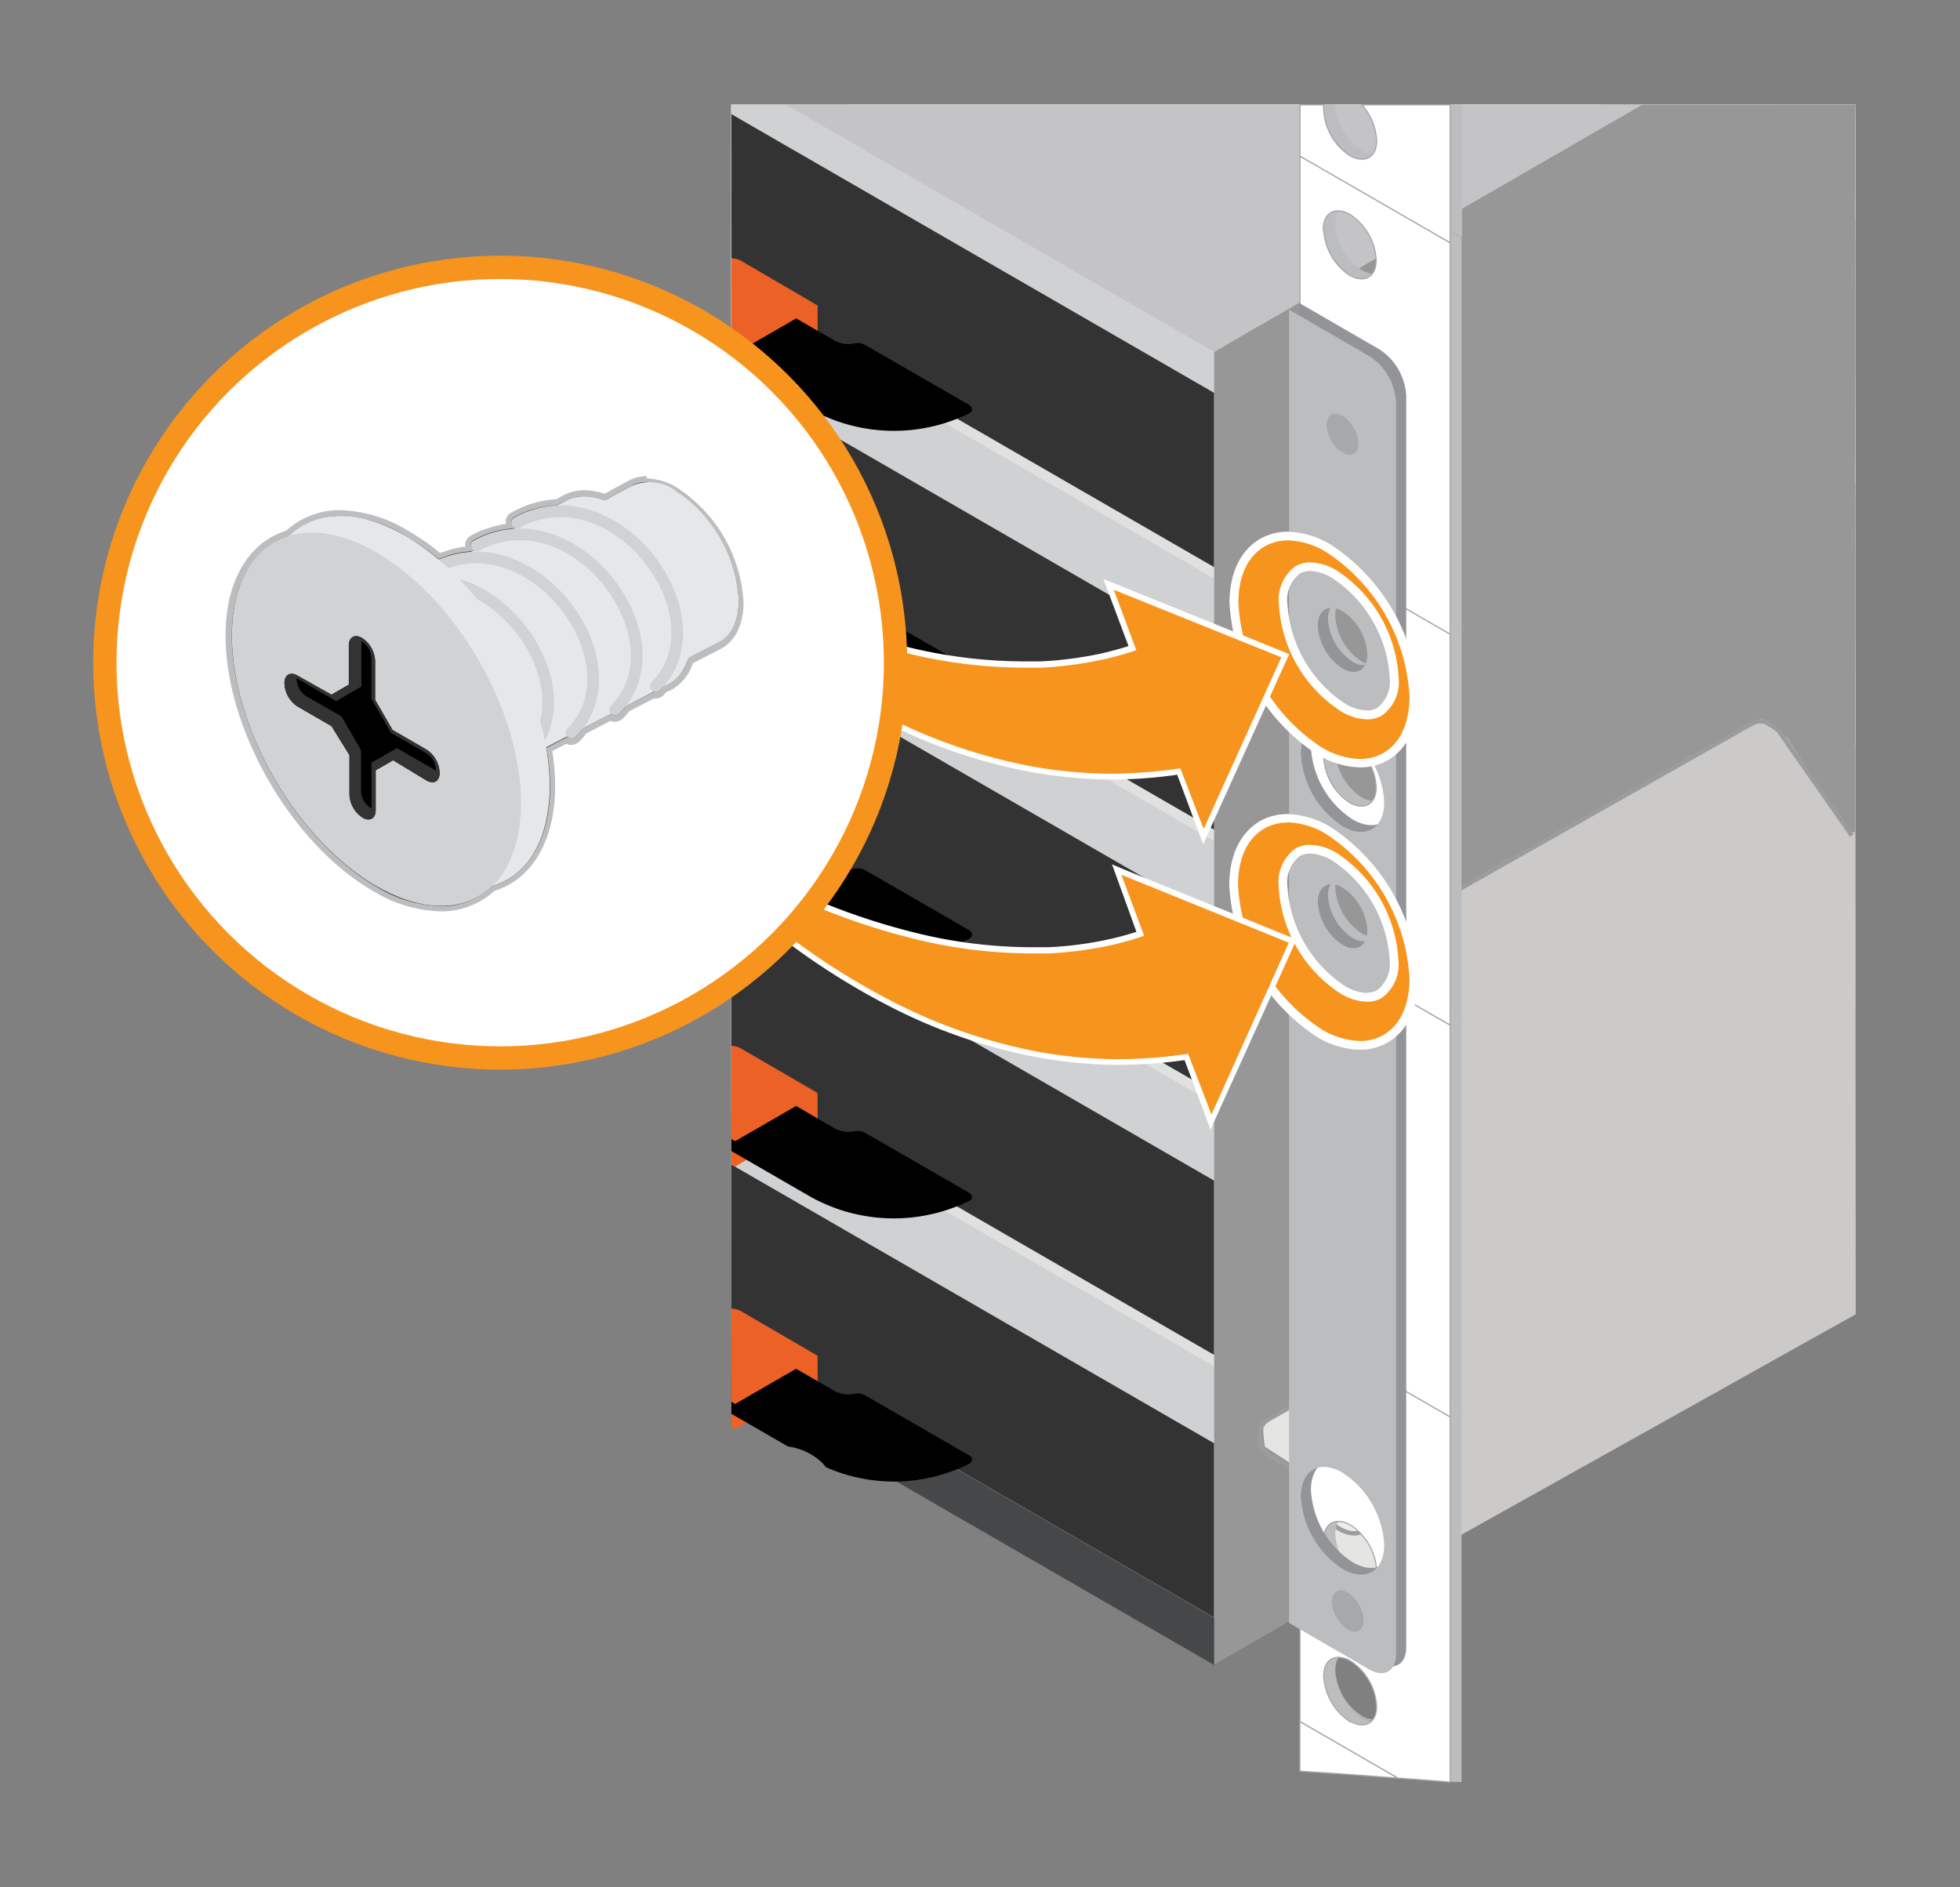 <svg xmlns="http://www.w3.org/2000/svg" xmlns:xlink="http://www.w3.org/1999/xlink" viewBox="0 0 168.26 162"><rect x="0" y="0" width="168.26" height="162" fill="#808080" stroke="none"/><defs><style>.cls-1{fill:#464749;}.cls-2{fill:#cfd1d2;}.cls-3{fill:#e0e0e0;}.cls-4{fill:#969796;}.cls-5{fill:#b3b3b3;}.cls-6{fill:#8c8c8c;}.cls-7{fill:#333;}.cls-8{fill:#ec6125;}.cls-9{fill:#c4c4c6;}.cls-10{fill:#cbcac9;}.cls-11{fill:#e5e5e4;}.cls-12,.cls-26{fill:none;}.cls-12{stroke:#9b9c9f;stroke-linejoin:bevel;stroke-width:0.38px;}.cls-13{fill:url(#linear-gradient);}.cls-14{fill:url(#linear-gradient-2);}.cls-15{fill:url(#linear-gradient-3);}.cls-16{fill:url(#linear-gradient-4);}.cls-17{fill:#bbbdbf;}.cls-18,.cls-23,.cls-24{fill:#fff;}.cls-18{stroke:#a7a7aa;stroke-linejoin:round;stroke-width:0.1px;}.cls-18,.cls-26{stroke-linecap:round;}.cls-19{fill:#2d2a26;}.cls-20{fill:#929497;}.cls-21{fill:#a6a8ab;}.cls-22{fill:#f7941d;}.cls-24{stroke:#f7941d;stroke-width:2px;}.cls-24,.cls-26{stroke-miterlimit:10;}.cls-25{fill:#e6e7e8;}.cls-26{stroke:#d0d2d3;}.cls-27{fill:#d0d2d3;}</style><linearGradient id="linear-gradient" x1="5292.16" y1="23.93" x2="5300.25" y2="30.36" gradientTransform="matrix(-0.78, 0, 0, 0.78, 4231.36, 87.97)" gradientUnits="userSpaceOnUse"><stop offset="0.3" stop-color="#ededed"/><stop offset="0.7" stop-color="#afadad"/><stop offset="1" stop-color="#c4c4c4"/></linearGradient><linearGradient id="linear-gradient-2" x1="114.31" y1="96.61" x2="118.2" y2="96.61" gradientUnits="userSpaceOnUse"><stop offset="0" stop-color="#626061"/><stop offset="0.15" stop-color="#797576"/><stop offset="0.33" stop-color="#7d797a"/><stop offset="0.93" stop-color="#898485"/></linearGradient><linearGradient id="linear-gradient-3" x1="114.31" y1="116.88" x2="118.2" y2="116.88" xlink:href="#linear-gradient-2"/><linearGradient id="linear-gradient-4" x1="5292.16" y1="50.09" x2="5300.24" y2="56.51" xlink:href="#linear-gradient"/></defs><g id="Rulers"><polygon class="cls-1" points="159.26 88.62 104.23 120.39 62.79 96.47 62.79 119.01 104.23 142.94 159.26 111.16 159.26 88.62"/><polygon class="cls-2" points="62.79 9 62.79 114.94 104.23 138.87 159.26 107.08 159.26 9 62.79 9"/><polygon class="cls-3" points="62.79 9 62.79 24.68 63.13 24.88 90.64 9 62.79 9"/><polygon class="cls-2" points="62.79 9 62.79 16.58 64.06 17.31 64.06 9 62.79 9"/><polygon class="cls-4" points="64.06 9 64.06 17.31 78.46 9 64.06 9"/><polygon class="cls-5" points="64.73 9 63.13 9.93 63.13 24.88 90.64 9 64.73 9"/><polygon class="cls-6" points="62.79 9.72 62.79 24.68 63.13 24.88 63.13 9.93 62.79 9.72"/><polygon class="cls-5" points="62.79 10.12 62.79 25.08 63.13 24.88 63.13 9.93 62.79 10.12"/><polygon class="cls-3" points="90.64 9 63.13 24.88 122.76 59.31 159.26 38.24 159.26 9 90.64 9"/><polygon class="cls-3" points="72.98 9 123.69 38.28 159.26 17.74 159.26 9 72.98 9"/><polygon class="cls-2" points="70.02 9 70.02 20.76 123.69 51.74 123.69 38.28 72.98 9 70.02 9"/><polygon class="cls-4" points="159.26 17.74 123.69 38.28 123.69 51.74 159.26 31.2 159.26 17.74"/><polygon class="cls-5" points="159.26 23.28 122.76 44.35 122.76 59.31 159.26 38.24 159.26 23.28"/><polygon class="cls-6" points="63.13 9.93 63.13 14.91 63.13 19.9 63.13 24.88 122.76 59.31 122.76 54.33 122.76 49.34 122.76 44.35 63.13 9.93"/><polygon class="cls-3" points="62.79 93.94 122.76 59.31 63.13 24.88 62.79 25.08 62.79 93.94"/><polygon class="cls-3" points="62.79 12.14 62.79 73.44 115.87 42.79 62.79 12.14"/><polygon class="cls-4" points="62.79 73.44 62.79 86.9 115.87 56.25 115.87 42.79 62.79 73.44"/><polygon class="cls-5" points="62.79 78.98 62.79 93.94 122.76 59.31 122.76 44.35 62.79 78.98"/><polygon class="cls-3" points="159.26 38.24 122.76 59.31 159.26 80.39 159.26 38.24"/><polygon class="cls-3" points="159.26 24.62 129.65 41.72 159.26 58.82 159.26 24.62"/><polygon class="cls-2" points="159.26 58.82 129.65 41.72 129.65 55.18 159.26 72.28 159.26 58.82"/><polygon class="cls-6" points="159.26 65.43 122.76 44.35 122.76 59.31 159.26 80.39 159.26 65.43"/><polygon class="cls-3" points="159.26 80.39 122.76 59.31 62.79 93.94 62.79 114.94 104.23 138.87 159.26 107.09 159.26 80.39"/><polygon class="cls-3" points="159.26 67.84 121.83 46.23 62.79 80.33 62.79 93.37 105.16 117.83 159.26 86.59 159.26 67.84"/><polygon class="cls-2" points="62.79 93.37 62.79 106.83 105.16 131.29 105.16 117.83 62.79 93.37"/><polygon class="cls-4" points="159.26 86.59 105.16 117.83 105.16 131.29 159.26 100.06 159.26 86.59"/><polygon class="cls-5" points="159.26 92.13 104.23 123.91 104.23 138.87 159.26 107.09 159.26 92.13"/><polygon class="cls-7" points="62.79 99.98 62.79 114.94 104.23 138.87 104.23 123.91 62.79 99.98"/><path class="cls-8" d="M70.19,118.47h0v-2H67.45v.47l-3.86-2.23a1.86,1.86,0,0,0-.8-.21v8l.32.18,7.12-4.11Z"/><path d="M83.17,124.93l-8.89-5.13a1.39,1.39,0,0,0-.93-.14,2.51,2.51,0,0,1-1.81-.3l-4.82-2.79a1.44,1.44,0,0,0-1.31,0l-2.62,1.51v3.3l4.85,2.8a5.3,5.3,0,0,1,2.89,1.35,3.81,3.81,0,0,1,.37.43,14.47,14.47,0,0,0,12.24-.26C83.54,125.5,83.54,125.14,83.17,124.93Z"/><path class="cls-8" d="M63.59,112.55a2,2,0,0,0-.8-.21v8l.32.19,7.12-4.11Z"/><polygon class="cls-2" points="62.79 9 62.79 92.39 104.23 116.32 159.26 84.54 159.26 9 62.79 9"/><polygon class="cls-3" points="74.67 9 122.76 36.77 159.26 15.69 159.26 9 74.67 9"/><polygon class="cls-3" points="112.03 9 123.69 15.73 135.35 9 112.03 9"/><polygon class="cls-2" points="88.71 9 123.69 29.2 123.69 15.73 112.03 9 88.71 9"/><polygon class="cls-4" points="135.35 9 123.69 15.73 123.69 29.2 158.67 9 135.35 9"/><polygon class="cls-5" points="144.94 9 122.76 21.81 122.76 36.77 159.26 15.69 159.26 9 144.94 9"/><polygon class="cls-6" points="74.67 9 122.76 36.77 122.76 21.81 100.58 9 74.67 9"/><polygon class="cls-3" points="62.79 9 62.79 71.39 122.76 36.77 74.67 9 62.79 9"/><polygon class="cls-3" points="62.79 9 62.79 50.9 115.87 20.25 96.39 9 62.79 9"/><polygon class="cls-4" points="62.79 50.9 62.79 64.36 115.87 33.71 115.87 20.25 62.79 50.9"/><polygon class="cls-5" points="62.79 56.43 62.79 71.39 122.76 36.77 122.76 21.81 62.79 56.43"/><polygon class="cls-3" points="159.26 15.69 122.76 36.77 159.26 57.84 159.26 15.69"/><polygon class="cls-3" points="147.28 9 129.65 19.18 159.26 36.27 159.26 9 147.28 9"/><polygon class="cls-2" points="159.26 36.27 129.65 19.18 129.65 32.64 159.26 49.74 159.26 36.27"/><polygon class="cls-6" points="159.26 42.88 122.76 21.81 122.76 36.77 159.26 57.84 159.26 42.88"/><polygon class="cls-3" points="159.26 57.84 122.76 36.77 62.79 71.39 62.79 92.39 104.23 116.32 159.26 84.55 159.26 57.84"/><polygon class="cls-3" points="159.26 45.3 121.83 23.69 62.79 57.78 62.79 70.83 105.16 95.29 159.26 64.05 159.26 45.3"/><polygon class="cls-2" points="62.79 70.83 62.79 84.29 105.16 108.75 105.16 95.29 62.79 70.83"/><polygon class="cls-4" points="159.26 64.05 105.16 95.29 105.16 108.75 159.26 77.51 159.26 64.05"/><polygon class="cls-5" points="159.26 69.59 104.23 101.36 104.23 116.32 159.26 84.55 159.26 69.59"/><polygon class="cls-7" points="62.79 77.43 62.79 92.39 104.23 116.32 104.23 101.36 62.79 77.43"/><path class="cls-8" d="M70.19,95.92h0v-2H67.45v.48l-3.86-2.23a1.73,1.73,0,0,0-.8-.21v8l.32.19L70.23,96Z"/><path d="M83.17,102.39l-8.89-5.13a1.39,1.39,0,0,0-.93-.14,2.52,2.52,0,0,1-1.81-.31L66.72,94a1.44,1.44,0,0,0-1.31,0l-2.62,1.51v3.31l6.8,3.93a14.71,14.71,0,0,0,13.55.38C83.54,103,83.54,102.6,83.17,102.39Z"/><path class="cls-8" d="M63.59,90a1.86,1.86,0,0,0-.8-.21v8l.32.18,7.12-4.11Z"/><polygon class="cls-2" points="62.79 9 62.79 69.85 104.23 93.78 159.26 61.99 159.26 9 62.79 9"/><polygon class="cls-3" points="113.72 9 122.76 14.22 131.8 9 113.72 9"/><polygon class="cls-5" points="122.76 9 122.76 14.22 131.8 9 122.76 9"/><polygon class="cls-6" points="113.72 9 122.76 14.22 122.76 9 113.72 9"/><polygon class="cls-3" points="62.79 9 62.79 48.85 122.76 14.22 113.72 9 62.79 9"/><polygon class="cls-3" points="62.79 9 62.79 28.35 96.3 9 62.79 9"/><polygon class="cls-4" points="96.3 9 62.79 28.35 62.79 41.81 115.87 11.16 115.87 9 96.3 9"/><polygon class="cls-5" points="105.89 9 62.79 33.89 62.79 48.85 122.76 14.22 122.76 9 105.89 9"/><polygon class="cls-3" points="131.8 9 122.76 14.22 159.26 35.3 159.26 9 131.8 9"/><polygon class="cls-3" points="151.07 9 159.26 13.73 159.26 9 151.07 9"/><polygon class="cls-2" points="129.65 9 129.65 10.09 159.26 27.19 159.26 13.73 151.07 9 129.65 9"/><polygon class="cls-6" points="122.76 9 122.76 14.22 159.26 35.3 159.26 20.34 139.63 9 122.76 9"/><polygon class="cls-3" points="159.26 35.3 122.76 14.22 62.79 48.85 62.79 69.85 104.23 93.78 159.26 62 159.26 35.3"/><polygon class="cls-3" points="108.23 9 62.79 35.23 62.79 48.28 105.16 72.74 159.26 41.5 159.26 22.75 135.44 9 108.23 9"/><polygon class="cls-2" points="62.79 48.28 62.79 61.74 105.16 86.21 105.16 72.74 62.79 48.28"/><polygon class="cls-4" points="159.26 41.5 105.16 72.74 105.16 86.21 159.26 54.97 159.26 41.5"/><polygon class="cls-5" points="159.26 47.04 104.23 78.82 104.23 93.78 159.26 62 159.26 47.04"/><polygon class="cls-7" points="62.79 54.89 62.79 69.85 104.23 93.78 104.23 78.82 62.79 54.89"/><path class="cls-8" d="M70.19,73.38h0v-2H67.45v.47l-3.86-2.23a1.86,1.86,0,0,0-.8-.21v8l.32.19,7.12-4.12Z"/><path d="M83.17,79.84l-8.89-5.13a1.39,1.39,0,0,0-.93-.14,2.51,2.51,0,0,1-1.81-.3l-4.82-2.79a1.44,1.44,0,0,0-1.31,0L62.79,73v3.3l6.8,3.93a14.69,14.69,0,0,0,13.55.39C83.54,80.42,83.54,80.06,83.17,79.84Z"/><path class="cls-8" d="M63.59,67.46a2,2,0,0,0-.8-.21v8l.32.19,7.12-4.11Z"/><polygon class="cls-2" points="62.79 9 62.79 47.3 104.23 71.23 159.26 39.45 159.26 9 62.79 9"/><polygon class="cls-3" points="62.79 9 62.79 26.3 92.76 9 62.79 9"/><polygon class="cls-4" points="62.79 9 62.79 19.27 80.57 9 62.79 9"/><polygon class="cls-5" points="66.85 9 62.79 11.34 62.79 26.3 92.76 9 66.85 9"/><polygon class="cls-3" points="152.77 9 159.26 12.75 159.26 9 152.77 9"/><polygon class="cls-6" points="152.76 9 159.26 12.75 159.26 9 152.76 9"/><polygon class="cls-3" points="92.76 9 62.79 26.3 62.79 47.3 104.23 71.23 159.26 39.46 159.26 12.75 152.76 9 92.76 9"/><polygon class="cls-3" points="69.18 9 62.79 12.69 62.79 25.74 105.16 50.2 159.26 18.96 159.26 9 69.18 9"/><polygon class="cls-2" points="62.79 25.74 62.79 39.2 105.16 63.66 105.16 50.2 62.79 25.74"/><polygon class="cls-4" points="159.26 18.96 105.16 50.2 105.16 63.66 159.26 32.42 159.26 18.96"/><polygon class="cls-5" points="159.26 24.5 104.23 56.27 104.23 71.23 159.26 39.46 159.26 24.5"/><polygon class="cls-7" points="62.79 32.34 62.79 47.3 104.23 71.23 104.23 56.27 62.79 32.34"/><path class="cls-8" d="M70.19,50.83h0v-2H67.45v.48L63.59,47a1.73,1.73,0,0,0-.8-.21v8l.32.19,7.12-4.11Z"/><path d="M83.17,57.3l-8.89-5.13a1.39,1.39,0,0,0-.93-.14,2.52,2.52,0,0,1-1.81-.31l-4.82-2.78a1.44,1.44,0,0,0-1.31,0l-2.62,1.51v3.31l6.8,3.93a14.71,14.71,0,0,0,13.55.38C83.54,57.87,83.54,57.51,83.17,57.3Z"/><path class="cls-8" d="M63.59,44.92a1.86,1.86,0,0,0-.8-.21v8l.32.18,7.12-4.11Z"/><polygon class="cls-2" points="62.79 9 62.79 24.76 104.23 48.69 159.26 16.9 159.26 9 62.79 9"/><polygon class="cls-3" points="62.79 9 62.79 24.76 104.23 48.69 159.26 16.91 159.26 9 62.79 9"/><polygon class="cls-3" points="72.85 9 105.16 27.65 137.46 9 72.85 9"/><polygon class="cls-2" points="62.79 9 62.79 16.65 105.16 41.12 105.16 27.65 72.85 9 62.79 9"/><polygon class="cls-4" points="137.46 9 105.16 27.65 105.16 41.12 159.26 9.88 159.26 9 137.46 9"/><polygon class="cls-5" points="147.06 9 104.23 33.73 104.23 48.69 159.26 16.91 159.26 9 147.06 9"/><polygon class="cls-7" points="62.79 9.8 62.79 24.76 104.23 48.69 104.23 33.73 62.79 9.8"/><path class="cls-8" d="M70.19,28.29h0V26.24H67.45v.47l-3.86-2.23a1.86,1.86,0,0,0-.8-.21v8l.32.19,7.12-4.12Z"/><path d="M83.17,34.75l-8.89-5.13a1.39,1.39,0,0,0-.93-.14,2.51,2.51,0,0,1-1.81-.3l-4.82-2.79a1.44,1.44,0,0,0-1.31,0l-2.62,1.51v3.3l6.8,3.93a14.69,14.69,0,0,0,13.55.39C83.54,35.33,83.54,35,83.17,34.75Z"/><path class="cls-8" d="M63.59,22.37a1.85,1.85,0,0,0-.8-.2v8l.32.19,7.12-4.11Z"/><polygon class="cls-4" points="140.97 9 104.23 30.21 104.23 142.94 159.26 111.18 159.26 9 140.97 9"/><polygon class="cls-9" points="67.49 9 104.23 30.21 140.97 9 67.49 9"/><path class="cls-10" d="M159.26,71.44h-.5l-5.35-8.1-2.2-1.68s-38.83,22-39.25,22,.11,54,.11,54-.22.94,0,1c.61.32,2.53-.83,2.53-.83l44.71-25Z"/><polyline class="cls-11" points="113.23 84.42 120.37 88.62 122.35 92.06 122.35 142.23 119.61 143.77 112.47 139.56"/><path class="cls-11" d="M112.17,120.11s-3.26,1.94-3.58,2,0,2.09,0,2.09l3.73,2.42-.16-6.41"/><polyline class="cls-12" points="117.76 97.34 117.73 96.96 117.64 96.59 117.5 96.21 117.31 95.81 117.08 95.46 116.81 95.14 116.52 94.87 116.22 94.64 115.91 94.5 115.63 94.43 115.36 94.44 115.12 94.52 114.94 94.68 114.79 94.9 114.7 95.18 114.67 95.52"/><polyline class="cls-12" points="117.76 117.73 117.73 117.37 117.64 116.98 117.5 116.59 117.31 116.21 117.08 115.85 116.81 115.52 116.52 115.27 116.22 115.04 115.91 114.89 115.63 114.83 115.36 114.83 115.12 114.92 114.94 115.07 114.79 115.3 114.7 115.58 114.67 115.92"/><polyline class="cls-12" points="114.67 95.52 114.7 95.88 114.79 96.27 114.93 96.66 115.12 97.04 115.36 97.4 115.63 97.73 115.91 98 116.22 98.22 116.51 98.36 116.8 98.43 117.06 98.41 117.31 98.33 117.5 98.18 117.64 97.96 117.73 97.67 117.76 97.34"/><polyline class="cls-12" points="114.67 115.92 114.7 116.28 114.79 116.66 114.93 117.06 115.12 117.45 115.36 117.8 115.63 118.13 115.91 118.4 116.22 118.6 116.51 118.75 116.8 118.82 117.06 118.82 117.31 118.73 117.5 118.57 117.64 118.35 117.73 118.07 117.76 117.73"/><polyline class="cls-12" points="115.58 131.39 115.78 131.41 116 131.4 116.2 131.35 116.38 131.27 116.53 131.14 116.66 130.97 116.77 130.79 116.84 130.56 116.9 130.3 116.91 130.03"/><polyline class="cls-12" points="112.92 139.45 112.8 139.37 112.7 139.29 112.6 139.2 112.51 139.11 112.44 139.02 112.38 138.92 112.35 138.82 112.31 138.73 112.3 138.62 112.3 138.57"/><polyline class="cls-12" points="114.95 126.61 115.07 126.68 115.31 126.86 115.56 127.07 115.78 127.31 116 127.58 116.2 127.86 116.38 128.16 116.53 128.47 116.66 128.8 116.77 129.11 116.84 129.43 116.9 129.73 116.91 130.03"/><line class="cls-12" x1="112.3" y1="126.88" x2="109" y2="124.93"/><line class="cls-12" x1="123.48" y1="133.46" x2="122.74" y2="133.02"/><line class="cls-12" x1="112.92" y1="139.45" x2="120.02" y2="143.63"/><line class="cls-12" x1="114.92" y1="110.72" x2="115.12" y2="110.84"/><line class="cls-12" x1="114.92" y1="131.12" x2="115.12" y2="131.23"/><line class="cls-12" x1="114.95" y1="110.68" x2="115.15" y2="110.78"/><line class="cls-12" x1="115.12" y1="131.23" x2="115.58" y2="131.39"/><polyline class="cls-12" points="115.58 131.39 115.79 131.45 116.2 131.48 116.55 131.4 116.63 131.36"/><polyline class="cls-12" points="114.95 106.21 115.07 106.29 115.31 106.47 115.56 106.68 115.78 106.93 116 107.18 116.2 107.48 116.38 107.77 116.53 108.08 116.66 108.4 116.77 108.72 116.84 109.03 116.9 109.34 116.91 109.62"/><line class="cls-12" x1="120.77" y1="88.8" x2="112.48" y2="83.93"/><line class="cls-12" x1="115.12" y1="110.84" x2="115.58" y2="110.99"/><polyline class="cls-12" points="115.15 110.8 115.54 110.93 115.91 110.95 116.24 110.87 116.51 110.68 116.71 110.4 116.82 110.02 116.86 109.61"/><polyline class="cls-12" points="115.58 110.99 115.79 111.06 116.2 111.08 116.55 111 116.63 110.96"/><polyline class="cls-12" points="115.58 110.99 115.78 111.02 116 111.01 116.2 110.96 116.38 110.87 116.53 110.75 116.66 110.58 116.77 110.4 116.84 110.16 116.9 109.91 116.91 109.62"/><line class="cls-12" x1="122.74" y1="92.23" x2="120.77" y2="88.8"/><line class="cls-12" x1="152.43" y1="62.5" x2="151.67" y2="62.05"/><polyline class="cls-12" points="151.67 62.05 151.58 62.01 151.46 61.95 151.33 61.93 151.19 61.92 151.05 61.92 150.91 61.94 150.75 61.98 150.6 62.02 150.45 62.1 150.28 62.18"/><polyline class="cls-12" points="114.95 106.33 115.14 106.46 115.53 106.77 115.88 107.17 116.2 107.63 116.47 108.13 116.66 108.64 116.77 109.13 116.81 109.57"/><polyline class="cls-12" points="112.98 127.71 113 128 113.05 128.31 113.12 128.63 113.23 128.95 113.36 129.27 113.52 129.57 113.69 129.88 113.9 130.16 114.11 130.43 114.34 130.67 114.58 130.88"/><polyline class="cls-12" points="108.18 123.79 108.19 123.91 108.22 124.05 108.26 124.17 108.32 124.28 108.39 124.41 108.48 124.52 108.59 124.63 108.72 124.74 108.85 124.83 109 124.94"/><polyline class="cls-12" points="113.04 107.35 113.07 107.82 113.18 108.32 113.39 108.84 113.66 109.35 113.99 109.83 114.35 110.23 114.75 110.56 114.95 110.68"/><polyline class="cls-12" points="118.17 109.09 118.11 108.51 117.96 107.91 117.71 107.3 117.38 106.72 116.98 106.2 116.53 105.76 116.06 105.42 115.59 105.19 115.15 105.12 114.75 105.18 114.57 105.25"/><polyline class="cls-12" points="118.17 129.47 118.11 128.91 117.96 128.3 117.71 127.7 117.38 127.11 116.98 126.59 116.53 126.14 116.06 125.81 115.59 125.6 115.15 125.51 114.75 125.57 114.57 125.65"/><line class="cls-12" x1="152.74" y1="62.8" x2="158.97" y2="71.73"/><line class="cls-12" x1="152.43" y1="62.5" x2="152.74" y2="62.8"/><polyline class="cls-12" points="112.98 107.33 113 107.61 113.05 107.93 113.12 108.23 113.23 108.56 113.36 108.88 113.52 109.18 113.69 109.49 113.9 109.78 114.11 110.03 114.34 110.27 114.58 110.49 114.82 110.67 114.92 110.72"/><polyline class="cls-12" points="114.58 130.88 114.82 131.06 114.92 131.12"/><line class="cls-12" x1="113.07" y1="106.93" x2="113.04" y2="107.35"/><polyline class="cls-12" points="113.09 107.39 113.12 106.98 113.24 106.62 113.44 106.34 113.69 106.15 114.02 106.07 114.37 106.1 114.76 106.23 114.95 106.33"/><polyline class="cls-12" points="108.18 122.93 108.19 122.78 108.22 122.67 108.26 122.55 108.32 122.42 108.39 122.32 108.48 122.2 108.59 122.08 108.72 121.98 108.85 121.89 109 121.79"/><polyline class="cls-12" points="112.98 127.71 113 127.44 113.05 127.19"/><polyline class="cls-12" points="112.98 107.33 113 107.04 113.05 106.8"/><polyline class="cls-12" points="112.3 84.19 112.3 84.14 112.31 84.03 112.35 83.93 112.38 83.83 112.44 83.73 112.51 83.64 112.6 83.55 112.7 83.48 112.8 83.4 112.92 83.32"/><line class="cls-12" x1="122.74" y1="142.09" x2="122.74" y2="92.23"/><line class="cls-12" x1="112.3" y1="84.19" x2="112.3" y2="138.57"/><line class="cls-12" x1="108.18" y1="123.79" x2="108.18" y2="122.93"/><polyline class="cls-12" points="116.81 109.57 116.77 109.98 116.66 110.34 116.47 110.62 116.2 110.8 115.88 110.89 115.52 110.86 115.14 110.72 114.75 110.5 114.37 110.18 114.02 109.79 113.69 109.33 113.44 108.83 113.24 108.32 113.12 107.83 113.09 107.39"/><polyline class="cls-12" points="113.05 127.19 113.12 126.96 113.23 126.76 113.36 126.61 113.52 126.48 113.69 126.39 113.9 126.34 114.11 126.33 114.34 126.36 114.58 126.43 114.82 126.54 114.95 126.61"/><polyline class="cls-12" points="113.05 106.8 113.12 106.58 113.23 106.38 113.36 106.21 113.52 106.08 113.69 105.99 113.9 105.94 114.11 105.93 114.34 105.97 114.58 106.03 114.82 106.15 114.95 106.21"/><line class="cls-12" x1="150.28" y1="62.18" x2="112.92" y2="83.32"/><polyline class="cls-12" points="117.55 110.44 117.71 110.33 117.96 110.02 118.11 109.59 118.17 109.09"/><polyline class="cls-12" points="113.65 126.17 113.42 126.35 113.21 126.67 113.07 127.06 113.07 127.12"/><polyline class="cls-12" points="113.65 105.78 113.42 105.95 113.21 106.27 113.07 106.67 113.07 106.73"/><line class="cls-12" x1="117.55" y1="130.84" x2="116.63" y2="131.36"/><line class="cls-12" x1="114.57" y1="125.65" x2="113.65" y2="126.17"/><line class="cls-12" x1="112.3" y1="119.93" x2="109" y2="121.79"/><line class="cls-12" x1="117.55" y1="110.44" x2="116.63" y2="110.96"/><line class="cls-12" x1="114.57" y1="105.25" x2="113.65" y2="105.79"/><polyline class="cls-12" points="117.55 130.84 117.71 130.73 117.96 130.41 118.11 129.99 118.17 129.47"/><polyline class="cls-12" points="124.34 133.56 124.3 133.58 124.21 133.61 124.11 133.63 124.02 133.63 123.92 133.63 123.81 133.6 123.7 133.57 123.58 133.53 123.48 133.46"/><line class="cls-12" x1="119.4" y1="143.53" x2="122.89" y2="141.57"/><path class="cls-13" d="M117.06,111.26c-1.09.65-2.79-.23-3.8-1.94s-.92-3.65.18-4.3,2.81.22,3.8,1.94.93,3.66-.18,4.3Z"/><path class="cls-14" d="M117.57,98.92c-.79.48-2-.17-2.74-1.45s-.68-2.69.12-3.16,2,.16,2.75,1.44.66,2.69-.13,3.17Z"/><path class="cls-15" d="M117.57,119.18c-.79.48-2-.17-2.74-1.44s-.68-2.69.12-3.17,2,.16,2.75,1.44.66,2.69-.13,3.17Z"/><path class="cls-16" d="M117.06,131.59c-1.09.66-2.79-.22-3.8-2s-.92-3.64.18-4.28,2.81.21,3.8,1.94.93,3.65-.18,4.29Z"/><path class="cls-12" d="M117.06,131.43c-1.09.64-2.79-.23-3.8-2s-.92-3.64.18-4.29,2.81.23,3.8,1.94.93,3.67-.18,4.31Z"/><path class="cls-12" d="M117.06,111.23c-1.09.66-2.79-.22-3.8-1.94s-.92-3.65.18-4.29,2.81.23,3.8,2,.93,3.64-.18,4.28Z"/><path class="cls-17" d="M121.81,152.73l-4.79-.35-.11-.09a2.13,2.13,0,0,0-1-.31,1.27,1.27,0,0,0-.78.27c-.82-.07-1.67-.13-2.53-.18l0-4.73Z"/><path class="cls-17" d="M112.68,147.51l8.91,5.15-4.54-.33,0,0-.08-.06a2.15,2.15,0,0,0-1-.32,1.26,1.26,0,0,0-.78.26l-2.43-.16v-4.52m-.1-.17v4.78l2.56.17a1.16,1.16,0,0,1,.75-.26,2,2,0,0,1,1,.31l.12.09,5,.36-9.44-5.45Z"/><path class="cls-17" d="M125.42,153c-1.13-.06-2.27-.13-3.4-.21l-9.42-5.45,0-33.55,12.82,7.49Zm-9.55-11.24c-.79,0-1.3.66-1.3,1.67a5.1,5.1,0,0,0,2.29,4,2.14,2.14,0,0,0,1,.32c.8,0,1.31-.66,1.31-1.68a5.06,5.06,0,0,0-2.3-4A2.08,2.08,0,0,0,115.87,141.71Zm0-11.67c-.79,0-1.3.66-1.3,1.68a5.08,5.08,0,0,0,2.29,4,2.14,2.14,0,0,0,1,.32c.8,0,1.31-.66,1.31-1.67a5.08,5.08,0,0,0-2.3-4A2.08,2.08,0,0,0,115.87,130Zm0-11.66c-.79,0-1.3.66-1.3,1.67a5.1,5.1,0,0,0,2.29,4,2.12,2.12,0,0,0,1,.31c.8,0,1.31-.65,1.31-1.67a5.06,5.06,0,0,0-2.3-4A2.08,2.08,0,0,0,115.87,118.38Z"/><path class="cls-17" d="M112.68,113.91l12.69,7.33v31.65c-1.17-.06-2.26-.13-3.32-.2l-9.37-5.41V113.91m5.22,10.48c.83,0,1.36-.67,1.36-1.72a5.15,5.15,0,0,0-2.32-4,2.22,2.22,0,0,0-1.07-.32c-.82,0-1.35.68-1.35,1.72a5.13,5.13,0,0,0,2.32,4,2.08,2.08,0,0,0,1.06.32m0,11.67c.83,0,1.36-.68,1.36-1.72a5.13,5.13,0,0,0-2.32-4,2.13,2.13,0,0,0-1.07-.33c-.82,0-1.35.68-1.35,1.73a5.15,5.15,0,0,0,2.32,4,2.18,2.18,0,0,0,1.06.32m0,11.67c.83,0,1.36-.68,1.36-1.73a5.15,5.15,0,0,0-2.32-4,2.22,2.22,0,0,0-1.07-.32c-.82,0-1.35.68-1.35,1.72a5.13,5.13,0,0,0,2.32,4,2.1,2.1,0,0,0,1.06.33m-5.32-34v33.6l9.44,5.45q1.73.12,3.45.21V121.18l-12.89-7.44Zm5.32,10.55a2.05,2.05,0,0,1-1-.31,5,5,0,0,1-2.27-3.93c0-1,.51-1.62,1.25-1.62a2.09,2.09,0,0,1,1,.31,5,5,0,0,1,2.27,3.93c0,1-.51,1.62-1.26,1.62Zm0,11.67a2.05,2.05,0,0,1-1-.31,5,5,0,0,1-2.27-3.93c0-1,.51-1.63,1.25-1.63a2,2,0,0,1,1,.32,5,5,0,0,1,2.27,3.93c0,1-.51,1.62-1.26,1.62Zm0,11.67a2.05,2.05,0,0,1-1-.31,5,5,0,0,1-2.27-3.94c0-1,.51-1.62,1.25-1.62a2.09,2.09,0,0,1,1,.31,5,5,0,0,1,2.27,3.93c0,1-.51,1.63-1.26,1.63Z"/><polygon class="cls-17" points="113.08 147.66 113.08 147.6 114.95 148.68 114.95 148.74 113.08 147.66"/><polygon class="cls-17" points="112.58 146.73 112.58 147.94 115.45 149.6 115.45 148.39 112.58 146.73 112.58 146.73"/><polygon class="cls-17" points="119.79 150.5 119.82 149.96 120.47 150.43 120.55 148.41 119.86 148.26 119.76 147.63 120.67 147.83 121.06 148.06 121.04 150.72 121.72 151.15 121.7 151.6 119.79 150.5"/><path class="cls-17" d="M119.84,147.76l.8.12.35.2v2.64a.11.11,0,0,0,.05.09l.6.35v.35l-1.77-1v-.34l.58.33h.1a.11.11,0,0,0,0-.09v-2a.1.1,0,0,0-.09-.1l-.57-.09-.1-.46m-.13-.11.15.66.64.1v2l-.73-.42v.58l2,1.14v-.58l-.65-.38V148l-.41-.24-1-.13Z"/><path class="cls-17" d="M124.06,152.86a1.3,1.3,0,0,1-.62-.21,2.34,2.34,0,0,1-1.2-2.11v-1.86l.55.4,0,1.8a1.32,1.32,0,0,0,.64,1.2.68.68,0,0,0,.33.11c.16,0,.35-.1.35-.58v-1.87l.55.4,0,1.8C124.6,152.55,124.42,152.86,124.06,152.86Z"/><path class="cls-17" d="M122.29,148.85l.42.25v1.78a1.4,1.4,0,0,0,.66,1.25.78.78,0,0,0,.36.11c.15,0,.4-.08.4-.63v-1.69l.42.24v1.78c0,.58-.16.87-.49.87a1.35,1.35,0,0,1-.6-.2,2.31,2.31,0,0,1-1.17-2.07v-1.69m-.1-.17v1.86a2.43,2.43,0,0,0,1.22,2.16,1.39,1.39,0,0,0,.65.21c.37,0,.59-.31.59-1V150.1l-.62-.36v1.87c0,.36-.11.53-.3.53a.62.62,0,0,1-.31-.1,1.28,1.28,0,0,1-.61-1.16V149l-.62-.36Z"/><path class="cls-17" d="M112.6,113.7l0-33.56,12.82,7.49,0,33.47Zm3.27-5.59c-.79,0-1.3.66-1.3,1.67a5.1,5.1,0,0,0,2.29,4,2.14,2.14,0,0,0,1,.32c.8,0,1.31-.66,1.31-1.67a5.07,5.07,0,0,0-2.3-4A2.08,2.08,0,0,0,115.87,108.11Zm0-11.66c-.79,0-1.3.65-1.3,1.67a5.08,5.08,0,0,0,2.29,4,2.14,2.14,0,0,0,1,.32c.8,0,1.31-.65,1.31-1.67a5.08,5.08,0,0,0-2.3-4A2.07,2.07,0,0,0,115.87,96.45Zm0-11.67c-.79,0-1.3.66-1.3,1.67a5.1,5.1,0,0,0,2.29,4,2.14,2.14,0,0,0,1,.32c.8,0,1.31-.66,1.31-1.68a5.06,5.06,0,0,0-2.3-4A2.08,2.08,0,0,0,115.87,84.78Z"/><path class="cls-17" d="M112.68,80.31l12.69,7.33V121l-12.69-7.33V80.31M117.9,90.8c.83,0,1.36-.68,1.36-1.73a5.15,5.15,0,0,0-2.32-4,2.22,2.22,0,0,0-1.07-.32c-.82,0-1.35.68-1.35,1.72a5.13,5.13,0,0,0,2.32,4,2.1,2.1,0,0,0,1.06.33m0,11.66c.83,0,1.36-.67,1.36-1.72a5.13,5.13,0,0,0-2.32-4,2.11,2.11,0,0,0-1.07-.32c-.82,0-1.35.67-1.35,1.72a5.13,5.13,0,0,0,2.32,4,2.18,2.18,0,0,0,1.06.32m0,11.67c.83,0,1.36-.68,1.36-1.72a5.12,5.12,0,0,0-2.32-4,2.13,2.13,0,0,0-1.07-.33c-.82,0-1.35.68-1.35,1.72a5.13,5.13,0,0,0,2.32,4,2.1,2.1,0,0,0,1.06.33m-5.32-34v33.6l12.89,7.44V87.59l-12.89-7.45ZM117.9,90.7a2.05,2.05,0,0,1-1-.31,5,5,0,0,1-2.27-3.94c0-1,.51-1.62,1.25-1.62a2.09,2.09,0,0,1,1,.31,5,5,0,0,1,2.27,3.93c0,1-.51,1.63-1.26,1.63Zm0,11.66a2.05,2.05,0,0,1-1-.31,5,5,0,0,1-2.27-3.93c0-1,.51-1.62,1.25-1.62a2.09,2.09,0,0,1,1,.31,5,5,0,0,1,2.27,3.93c0,1-.51,1.62-1.26,1.62Zm0,11.67a2.05,2.05,0,0,1-1-.31,5,5,0,0,1-2.27-3.94c0-1,.51-1.62,1.25-1.62a2.09,2.09,0,0,1,1,.31,5,5,0,0,1,2.27,3.94c0,1-.51,1.62-1.26,1.62Z"/><polygon class="cls-17" points="113.08 114.06 113.08 114 114.95 115.08 114.95 115.14 113.08 114.06"/><polygon class="cls-17" points="112.58 113.13 112.58 114.35 115.45 116 115.45 114.79 112.58 113.13 112.58 113.13"/><polygon class="cls-17" points="119.79 116.9 119.82 116.36 120.47 116.83 120.55 114.81 119.86 114.66 119.76 114.04 120.67 114.23 121.06 114.46 121.04 117.13 121.72 117.55 121.7 118 119.79 116.9"/><path class="cls-17" d="M119.84,114.17l.8.11.35.2v2.65a.1.1,0,0,0,.05.08l.6.35v.35l-1.77-1v-.34l.58.33,0,0,0,0a.1.1,0,0,0,0-.08v-2a.11.11,0,0,0-.09-.1l-.57-.09-.1-.45m-.13-.12.15.66.64.1v2l-.73-.43v.58l2,1.14v-.58l-.65-.37v-2.71l-.41-.24-1-.13Z"/><path class="cls-17" d="M124.06,119.26a1.3,1.3,0,0,1-.62-.21,2.34,2.34,0,0,1-1.2-2.11v-1.86l.55.4,0,1.8a1.32,1.32,0,0,0,.64,1.2.59.59,0,0,0,.33.11c.16,0,.35-.1.35-.58v-1.87l.55.41,0,1.79C124.6,119,124.42,119.26,124.06,119.26Z"/><path class="cls-17" d="M122.29,115.26l.42.24v1.78a1.39,1.39,0,0,0,.66,1.25.78.78,0,0,0,.36.11c.15,0,.4-.08.4-.63v-1.69l.42.24v1.78c0,.58-.16.87-.49.87a1.24,1.24,0,0,1-.6-.2,2.31,2.31,0,0,1-1.17-2.07v-1.68m-.1-.18v1.86a2.43,2.43,0,0,0,1.22,2.16,1.39,1.39,0,0,0,.65.21c.37,0,.59-.31.59-1V116.5l-.62-.36V118c0,.36-.11.53-.3.53a.62.62,0,0,1-.31-.1,1.28,1.28,0,0,1-.61-1.16v-1.84l-.62-.36Z"/><path class="cls-17" d="M112.6,80.1l0-33.56L125.45,54l0,33.47Zm3.27-5.59c-.79,0-1.3.66-1.3,1.67a5.08,5.08,0,0,0,2.29,4,2.14,2.14,0,0,0,1,.32c.8,0,1.31-.66,1.31-1.67a5.07,5.07,0,0,0-2.3-4A2.08,2.08,0,0,0,115.87,74.51Zm0-11.66c-.79,0-1.3.65-1.3,1.67a5.12,5.12,0,0,0,2.29,4,2.12,2.12,0,0,0,1,.31c.8,0,1.31-.65,1.31-1.67a5.1,5.1,0,0,0-2.3-4A2.07,2.07,0,0,0,115.87,62.85Zm0-11.67c-.79,0-1.3.66-1.3,1.67a5.1,5.1,0,0,0,2.29,4,2.14,2.14,0,0,0,1,.32c.8,0,1.31-.66,1.31-1.67a5.07,5.07,0,0,0-2.3-4A2.08,2.08,0,0,0,115.87,51.18Z"/><path class="cls-17" d="M112.68,46.71,125.37,54V87.41l-12.69-7.33V46.71M117.9,57.2c.83,0,1.36-.68,1.36-1.72a5.12,5.12,0,0,0-2.32-4,2.13,2.13,0,0,0-1.07-.33c-.82,0-1.35.68-1.35,1.72a5.13,5.13,0,0,0,2.32,4,2.1,2.1,0,0,0,1.06.33m0,11.66c.83,0,1.36-.67,1.36-1.72a5.13,5.13,0,0,0-2.32-4,2.22,2.22,0,0,0-1.07-.32c-.82,0-1.35.67-1.35,1.72a5.13,5.13,0,0,0,2.32,4,2.18,2.18,0,0,0,1.06.32m0,11.67c.83,0,1.36-.68,1.36-1.72a5.13,5.13,0,0,0-2.32-4,2.13,2.13,0,0,0-1.07-.33c-.82,0-1.35.68-1.35,1.72a5.12,5.12,0,0,0,2.32,4,2.1,2.1,0,0,0,1.06.33m-5.32-34v33.6l12.89,7.45V54l-12.89-7.45ZM117.9,57.1a2.05,2.05,0,0,1-1-.31,5,5,0,0,1-2.27-3.94c0-1,.51-1.62,1.25-1.62a2.09,2.09,0,0,1,1,.31,5,5,0,0,1,2.27,3.94c0,1-.51,1.62-1.26,1.62Zm0,11.66a2.05,2.05,0,0,1-1-.31,5,5,0,0,1-2.27-3.93c0-1,.51-1.62,1.25-1.62a2.09,2.09,0,0,1,1,.31,5,5,0,0,1,2.27,3.93c0,1-.51,1.62-1.26,1.62Zm0,11.67a2.05,2.05,0,0,1-1-.31,5,5,0,0,1-2.27-3.94c0-1,.51-1.62,1.25-1.62a2.09,2.09,0,0,1,1,.31,5,5,0,0,1,2.27,3.94c0,1-.51,1.62-1.26,1.62Z"/><polygon class="cls-17" points="113.08 80.46 113.08 80.4 114.95 81.48 114.95 81.54 113.08 80.46"/><polygon class="cls-17" points="112.58 79.53 112.58 80.75 115.45 82.4 115.45 81.19 112.58 79.53 112.58 79.53"/><polygon class="cls-17" points="119.79 83.3 119.82 82.77 120.47 83.23 120.55 81.21 119.86 81.06 119.76 80.44 120.67 80.63 121.06 80.86 121.04 83.53 121.72 83.95 121.7 84.4 119.79 83.3"/><path class="cls-17" d="M119.84,80.57l.8.11.35.2v2.65a.09.09,0,0,0,.05.08l.6.35v.35l-1.77-1v-.34l.58.33,0,0,0,0a.09.09,0,0,0,0-.08v-2a.11.11,0,0,0-.09-.1l-.57-.09-.1-.45m-.13-.12.15.66.64.1v2l-.73-.42v.57l2,1.14v-.57l-.65-.38V80.82l-.41-.24-1-.13Z"/><path class="cls-17" d="M124.06,85.67a1.33,1.33,0,0,1-.62-.22,2.33,2.33,0,0,1-1.2-2.1V81.48l.55.41,0,1.8a1.3,1.3,0,0,0,.64,1.19.59.59,0,0,0,.33.11c.16,0,.35-.1.35-.58V82.54l.55.41,0,1.79C124.6,85.35,124.42,85.67,124.06,85.67Z"/><path class="cls-17" d="M122.29,81.66l.42.24v1.78a1.39,1.39,0,0,0,.66,1.25.78.78,0,0,0,.36.11c.15,0,.4-.08.4-.63V82.72l.42.24v1.78c0,.58-.16.88-.49.88a1.27,1.27,0,0,1-.6-.21,2.29,2.29,0,0,1-1.17-2.06V81.66m-.1-.18v1.87a2.42,2.42,0,0,0,1.22,2.15,1.43,1.43,0,0,0,.65.22c.37,0,.59-.32.59-1V82.9l-.62-.36v1.87c0,.36-.11.53-.3.53a.62.62,0,0,1-.31-.1,1.27,1.27,0,0,1-.61-1.16V81.84l-.62-.36Z"/><path class="cls-17" d="M112.6,46.5l0-33.56,12.82,7.49,0,33.47Zm3.27-5.59c-.79,0-1.3.66-1.3,1.68a5.08,5.08,0,0,0,2.29,4,2.14,2.14,0,0,0,1,.32c.8,0,1.31-.66,1.31-1.67a5.08,5.08,0,0,0-2.3-4A2.08,2.08,0,0,0,115.87,40.91Zm0-11.66c-.79,0-1.3.65-1.3,1.67a5.1,5.1,0,0,0,2.29,4,2.12,2.12,0,0,0,1,.31c.8,0,1.31-.65,1.31-1.67a5.06,5.06,0,0,0-2.3-4A2,2,0,0,0,115.87,29.25Zm0-11.67c-.79,0-1.3.66-1.3,1.67a5.08,5.08,0,0,0,2.29,4,2.14,2.14,0,0,0,1,.32c.8,0,1.31-.66,1.31-1.67a5.08,5.08,0,0,0-2.3-4A2.08,2.08,0,0,0,115.87,17.58Z"/><path class="cls-17" d="M112.68,13.12l12.69,7.33V53.81l-12.69-7.33V13.12M117.9,23.6c.83,0,1.36-.68,1.36-1.72a5.13,5.13,0,0,0-2.32-4,2.13,2.13,0,0,0-1.07-.33c-.82,0-1.35.68-1.35,1.72a5.12,5.12,0,0,0,2.32,4,2.1,2.1,0,0,0,1.06.33m0,11.66c.83,0,1.36-.67,1.36-1.72a5.13,5.13,0,0,0-2.32-4,2.22,2.22,0,0,0-1.07-.32c-.82,0-1.35.67-1.35,1.72a5.13,5.13,0,0,0,2.32,4,2.18,2.18,0,0,0,1.06.32m0,11.67c.83,0,1.36-.68,1.36-1.72a5.13,5.13,0,0,0-2.32-4,2.13,2.13,0,0,0-1.07-.33c-.82,0-1.35.68-1.35,1.73a5.15,5.15,0,0,0,2.32,4,2.18,2.18,0,0,0,1.06.32m-5.32-34v33.6L125.47,54V20.39l-12.89-7.45ZM117.9,23.5a2.05,2.05,0,0,1-1-.31,5,5,0,0,1-2.27-3.94c0-1,.51-1.62,1.25-1.62a2.09,2.09,0,0,1,1,.31,5,5,0,0,1,2.27,3.94c0,1-.51,1.62-1.26,1.62Zm0,11.66a2.05,2.05,0,0,1-1-.31,5,5,0,0,1-2.27-3.93c0-1,.51-1.62,1.25-1.62a2.09,2.09,0,0,1,1,.31,5,5,0,0,1,2.27,3.93c0,1-.51,1.62-1.26,1.62Zm0,11.67a2.05,2.05,0,0,1-1-.31,5,5,0,0,1-2.27-3.93c0-1,.51-1.63,1.25-1.63a2.09,2.09,0,0,1,1,.31,5,5,0,0,1,2.27,3.94c0,1-.51,1.62-1.26,1.62Z"/><polygon class="cls-17" points="113.08 46.86 113.08 46.8 114.95 47.88 114.95 47.94 113.08 46.86"/><polygon class="cls-17" points="112.58 45.94 112.58 47.15 115.45 48.8 115.45 47.59 112.58 45.94 112.58 45.94"/><polygon class="cls-17" points="119.79 49.7 119.82 49.17 120.47 49.63 120.55 47.61 119.86 47.47 119.76 46.84 120.67 47.03 121.06 47.27 121.04 49.93 121.72 50.35 121.7 50.8 119.79 49.7"/><path class="cls-17" d="M119.84,47l.8.11.35.2v2.65A.09.09,0,0,0,121,50l.6.35v.35l-1.77-1v-.35l.58.33,0,0,0,0a.09.09,0,0,0,0-.08v-2a.11.11,0,0,0-.09-.1l-.57-.08-.1-.46m-.13-.12.15.66.64.1v2l-.73-.42v.57l2,1.14v-.57l-.65-.38V47.22l-.41-.23-1-.14Z"/><path class="cls-17" d="M124.06,52.07a1.3,1.3,0,0,1-.62-.21,2.36,2.36,0,0,1-1.2-2.11V47.88l.55.41,0,1.8a1.33,1.33,0,0,0,.64,1.2.65.65,0,0,0,.33.1c.16,0,.35-.1.35-.58V49l.55.4,0,1.79Q124.6,52.07,124.06,52.07Z"/><path class="cls-17" d="M122.29,48.06l.42.24v1.79a1.38,1.38,0,0,0,.66,1.24.68.68,0,0,0,.36.11c.15,0,.4-.08.4-.63V49.12l.42.24v1.78c0,.58-.16.88-.49.88a1.27,1.27,0,0,1-.6-.21,2.29,2.29,0,0,1-1.17-2.06V48.06m-.1-.18v1.87a2.41,2.41,0,0,0,1.22,2.15,1.43,1.43,0,0,0,.65.22c.37,0,.59-.31.59-1V49.3L124,49v1.86c0,.36-.11.53-.3.53a.62.62,0,0,1-.31-.1,1.26,1.26,0,0,1-.61-1.15V48.24l-.62-.36Z"/><path class="cls-17" d="M112.6,12.9l0-3.9,2,.05A4.85,4.85,0,0,0,116.86,13a2.14,2.14,0,0,0,1,.32c.8,0,1.31-.66,1.31-1.67A4.9,4.9,0,0,0,118.29,9l7.18.08,0,11.25Z"/><path class="cls-17" d="M125.37,9.1V20.21l-12.69-7.32V9.1h1.84A5.17,5.17,0,0,0,116.84,13a2.18,2.18,0,0,0,1.06.32c.83,0,1.36-.68,1.36-1.72a4.84,4.84,0,0,0-.82-2.51h6.93m.1-.1h-7.22a4.82,4.82,0,0,1,.91,2.61c0,1-.51,1.62-1.26,1.62a2.05,2.05,0,0,1-1-.31A5,5,0,0,1,114.62,9h-2v3.94l12.89,7.45V9Z"/><polygon class="cls-17" points="113.08 13.26 113.08 13.2 114.95 14.28 114.95 14.34 113.08 13.26"/><polygon class="cls-17" points="112.58 12.34 112.58 13.55 115.45 15.21 115.45 13.99 112.58 12.34 112.58 12.34"/><polygon class="cls-17" points="119.79 16.1 119.82 15.57 120.47 16.03 120.55 14.01 119.86 13.87 119.76 13.24 120.67 13.44 121.06 13.67 121.04 16.33 121.72 16.75 121.7 17.2 119.79 16.1"/><path class="cls-17" d="M119.84,13.37l.8.11.35.2v2.65a.12.12,0,0,0,.05.09l.6.35v.34l-1.77-1v-.35l.58.34h.1a.12.12,0,0,0,0-.09V14a.11.11,0,0,0-.09-.1l-.57-.08-.1-.46m-.13-.12.15.67.64.09v2l-.73-.42v.57l2,1.15v-.58l-.65-.38V13.62l-.41-.23-1-.14Z"/><path class="cls-17" d="M124.06,18.47a1.3,1.3,0,0,1-.62-.21,2.36,2.36,0,0,1-1.2-2.11V14.29l.55.4,0,1.8a1.33,1.33,0,0,0,.64,1.2.68.68,0,0,0,.33.11c.16,0,.35-.11.35-.59V15.35l.55.4,0,1.79Q124.6,18.47,124.06,18.47Z"/><path class="cls-17" d="M122.29,14.46l.42.24v1.79a1.37,1.37,0,0,0,.66,1.24.7.7,0,0,0,.36.12c.15,0,.4-.09.4-.64V15.52l.42.24v1.78c0,.58-.16.88-.49.88a1.27,1.27,0,0,1-.6-.21,2.29,2.29,0,0,1-1.17-2.06V14.46m-.1-.17v1.86a2.41,2.41,0,0,0,1.22,2.15,1.43,1.43,0,0,0,.65.22c.37,0,.59-.31.59-1V15.71l-.62-.36v1.86c0,.36-.11.54-.3.54a.65.65,0,0,1-.31-.11,1.25,1.25,0,0,1-.61-1.15V14.64l-.62-.35Z"/><path class="cls-18" d="M120,152.65l-8.41-4.86v4.27C114.4,152.23,117.21,152.44,120,152.65Z"/><path class="cls-18" d="M124.49,153V121.64l-12.89-7.45v33.6l8.41,4.86C121.5,152.76,123,152.86,124.49,153Zm-8.58-33.76a5,5,0,0,1,2.27,3.94c0,1.45-1,2-2.27,1.31a5,5,0,0,1-2.27-3.93C113.64,119.06,114.65,118.47,115.91,119.19Zm0,28.58a5,5,0,0,1-2.27-3.93c0-1.45,1-2,2.27-1.31a5,5,0,0,1,2.27,3.93C118.18,147.91,117.16,148.49,115.91,147.77Zm0-11.67a5,5,0,0,1-2.27-3.93c0-1.45,1-2,2.27-1.31a5,5,0,0,1,2.27,3.93C118.18,136.24,117.16,136.83,115.91,136.1Z"/><path class="cls-18" d="M111.6,80.6v33.59l12.89,7.45V88Zm2,29.64c0-1.45,1-2,2.27-1.31a5,5,0,0,1,2.27,3.93c0,1.45-1,2-2.27,1.31A5,5,0,0,1,113.64,110.24Zm0-11.67c0-1.45,1-2,2.27-1.31a5,5,0,0,1,2.27,3.93c0,1.45-1,2-2.27,1.32A5,5,0,0,1,113.64,98.57Zm0-11.66c0-1.45,1-2,2.27-1.31a5,5,0,0,1,2.27,3.93c0,1.45-1,2-2.27,1.31A5,5,0,0,1,113.64,86.91Z"/><polygon class="cls-19" points="111.6 114.8 114.47 116.46 114.47 115.24 111.6 113.59 111.6 114.8"/><path class="cls-18" d="M111.6,47V80.6L124.49,88V54.44Zm2,29.64c0-1.45,1-2,2.27-1.31a5,5,0,0,1,2.27,3.93c0,1.45-1,2-2.27,1.31A5,5,0,0,1,113.64,76.64Zm0-11.67c0-1.44,1-2,2.27-1.31a5,5,0,0,1,2.27,3.94c0,1.44-1,2-2.27,1.31A5,5,0,0,1,113.64,65Zm0-11.66c0-1.45,1-2,2.27-1.31a5,5,0,0,1,2.27,3.93c0,1.45-1,2-2.27,1.31A5,5,0,0,1,113.64,53.31Z"/><polygon class="cls-19" points="111.6 81.2 114.47 82.86 114.47 81.65 111.6 79.99 111.6 81.2"/><path class="cls-18" d="M111.6,13.4V47l12.89,7.44V20.84Zm2,29.64c0-1.45,1-2,2.27-1.31a5,5,0,0,1,2.27,3.93c0,1.45-1,2-2.27,1.31A5,5,0,0,1,113.64,43Zm0-11.67c0-1.44,1-2,2.27-1.31A5,5,0,0,1,118.18,34c0,1.45-1,2-2.27,1.31A5,5,0,0,1,113.64,31.37Zm0-11.66c0-1.45,1-2,2.27-1.31a5,5,0,0,1,2.27,3.93c0,1.45-1,2-2.27,1.31A5,5,0,0,1,113.64,19.71Z"/><polygon class="cls-19" points="111.6 47.6 114.47 49.26 114.47 48.05 111.6 46.39 111.6 47.6"/><path class="cls-18" d="M116.92,9a5,5,0,0,1,1.26,3.06c0,1.45-1,2-2.27,1.32a5,5,0,0,1-2.27-3.94,2.06,2.06,0,0,1,0-.44H111.6v4.4l12.89,7.44V9Z"/><path class="cls-20" d="M116.12,51.9a4.73,4.73,0,0,1,2.13,3.69c0,1.35-1,1.9-2.13,1.22A4.71,4.71,0,0,1,114,53.13C114,51.78,115,51.23,116.12,51.9Zm0,28.63A4.69,4.69,0,0,1,114,76.85c0-1.35,1-1.9,2.13-1.22a4.69,4.69,0,0,1,2.13,3.68C118.25,80.66,117.29,81.21,116.12,80.53Zm0-10.18a7.91,7.91,0,0,1-3.58-6.2c0-2.28,1.6-3.2,3.58-2.06a7.89,7.89,0,0,1,3.58,6.19C119.7,70.57,118.1,71.49,116.12,70.35Zm0,63.77a7.91,7.91,0,0,1-3.58-6.2c0-2.28,1.6-3.21,3.58-2.07a7.92,7.92,0,0,1,3.58,6.2C119.7,134.33,118.1,135.26,116.12,134.12ZM118.43,30l-6.91-4V138.75l6.91,4c1.26.73,2.29.14,2.29-1.32V34A5.08,5.08,0,0,0,118.43,30Z"/><ellipse class="cls-20" cx="116.12" cy="36.7" rx="1.11" ry="1.93" transform="translate(-2.79 62.98) rotate(-30)"/><ellipse class="cls-20" cx="116.12" cy="137.18" rx="1.11" ry="1.93" transform="translate(-53.03 76.44) rotate(-30)"/><path class="cls-17" d="M115.25,52.48a4.68,4.68,0,0,1,2.13,3.68c0,1.36-.95,1.91-2.13,1.23a4.71,4.71,0,0,1-2.12-3.68C113.13,52.35,114.08,51.8,115.25,52.48Zm0,28.63a4.71,4.71,0,0,1-2.12-3.68c0-1.36,1-1.91,2.12-1.23a4.7,4.7,0,0,1,2.13,3.68C117.38,81.24,116.43,81.79,115.25,81.11Zm0-10.18a7.94,7.94,0,0,1-3.57-6.2c0-2.28,1.6-3.21,3.57-2.07a7.91,7.91,0,0,1,3.58,6.2C118.83,71.14,117.23,72.07,115.25,70.93Zm0,63.76a7.91,7.91,0,0,1-3.57-6.2c0-2.28,1.6-3.2,3.57-2.06a7.89,7.89,0,0,1,3.58,6.2C118.83,134.91,117.23,135.83,115.25,134.69Zm2.31-104.11-6.9-4V139.33l6.9,4c1.27.73,2.29.14,2.29-1.32V34.55A5.05,5.05,0,0,0,117.56,30.58Z"/><ellipse class="cls-21" cx="115.25" cy="37.28" rx="1.11" ry="1.93" transform="translate(-3.2 62.62) rotate(-30)"/><ellipse class="cls-21" cx="115.25" cy="137.75" rx="1.11" ry="1.93" transform="matrix(0.87, -0.5, 0.5, 0.87, -53.44, 76.09)"/><path class="cls-22" d="M116.74,65.53a7,7,0,0,1-3.49-1,16.26,16.26,0,0,1-7.35-12.72c0-2.43.87-4.27,2.43-5.18a4.44,4.44,0,0,1,2.2-.56,7.06,7.06,0,0,1,3.5,1,16.25,16.25,0,0,1,7.34,12.72c0,2.43-.86,4.27-2.43,5.17A4.29,4.29,0,0,1,116.74,65.53Zm-4.27-16.88a2.16,2.16,0,0,0-1.08.27,3.21,3.21,0,0,0-1.25,2.93,11.31,11.31,0,0,0,5.12,8.86,4.29,4.29,0,0,0,2.09.66h0a2.1,2.1,0,0,0,1.07-.27,3.2,3.2,0,0,0,1.26-2.94,11.34,11.34,0,0,0-5.12-8.86A4.3,4.3,0,0,0,112.47,48.65Z"/><path class="cls-23" d="M110.53,46.39a6.7,6.7,0,0,1,3.31,1A15.8,15.8,0,0,1,121,59.79c0,2.29-.79,4-2.23,4.85a4,4,0,0,1-2,.52,6.73,6.73,0,0,1-3.31-1,15.82,15.82,0,0,1-7.15-12.39c0-2.29.79-4,2.24-4.85a3.94,3.94,0,0,1,2-.52m6.82,15.36a2.44,2.44,0,0,0,1.26-.33,3.53,3.53,0,0,0,1.44-3.26,11.75,11.75,0,0,0-5.3-9.18,4.65,4.65,0,0,0-2.28-.71,2.51,2.51,0,0,0-1.26.32,3.55,3.55,0,0,0-1.44,3.26,11.73,11.73,0,0,0,5.3,9.19,4.65,4.65,0,0,0,2.28.71m-6.82-16.11h0a4.76,4.76,0,0,0-2.39.62c-1.68,1-2.61,2.93-2.61,5.5a16.65,16.65,0,0,0,7.53,13,7.35,7.35,0,0,0,3.68,1.11,4.73,4.73,0,0,0,2.39-.62c1.69-1,2.61-2.93,2.61-5.5a16.64,16.64,0,0,0-7.52-13,7.41,7.41,0,0,0-3.69-1.11ZM117.35,61a4,4,0,0,1-1.91-.61,11.07,11.07,0,0,1-4.92-8.54,2.86,2.86,0,0,1,1.06-2.61,1.86,1.86,0,0,1,.89-.22,3.89,3.89,0,0,1,1.9.61,11,11,0,0,1,4.93,8.53,2.86,2.86,0,0,1-1.06,2.61,1.76,1.76,0,0,1-.89.23Z"/><path class="cls-22" d="M116.74,89.75a7,7,0,0,1-3.49-1.06A16.25,16.25,0,0,1,105.9,76c0-2.44.87-4.28,2.43-5.18a4.35,4.35,0,0,1,2.2-.57,7.08,7.08,0,0,1,3.5,1.06A16.23,16.23,0,0,1,121.37,84c0,2.44-.86,4.27-2.43,5.18A4.29,4.29,0,0,1,116.74,89.75Zm-4.27-16.89a2.16,2.16,0,0,0-1.08.27,3.22,3.22,0,0,0-1.25,2.94,11.33,11.33,0,0,0,5.12,8.86,4.27,4.27,0,0,0,2.09.65h0a2.1,2.1,0,0,0,1.07-.27,3.18,3.18,0,0,0,1.26-2.93,11.33,11.33,0,0,0-5.12-8.86A4.32,4.32,0,0,0,112.47,72.86Z"/><path class="cls-23" d="M110.53,70.6a6.7,6.7,0,0,1,3.31,1A15.83,15.83,0,0,1,121,84c0,2.3-.79,4-2.23,4.85a4,4,0,0,1-2,.52,6.71,6.71,0,0,1-3.31-1A15.85,15.85,0,0,1,106.28,76c0-2.3.79-4,2.24-4.86a4,4,0,0,1,2-.52M117.35,86a2.54,2.54,0,0,0,1.26-.32,3.55,3.55,0,0,0,1.44-3.26,11.75,11.75,0,0,0-5.3-9.19,4.63,4.63,0,0,0-2.28-.7,2.41,2.41,0,0,0-1.26.32,3.54,3.54,0,0,0-1.44,3.26,11.69,11.69,0,0,0,5.3,9.18,4.65,4.65,0,0,0,2.28.71m-6.82-16.11h0a4.76,4.76,0,0,0-2.39.62c-1.68,1-2.61,2.93-2.61,5.51a16.68,16.68,0,0,0,7.53,13,7.43,7.43,0,0,0,3.68,1.1,4.73,4.73,0,0,0,2.39-.62c1.69-1,2.61-2.92,2.61-5.5a16.67,16.67,0,0,0-7.52-13,7.51,7.51,0,0,0-3.69-1.11Zm6.82,15.36a4,4,0,0,1-1.91-.61,11.06,11.06,0,0,1-4.92-8.53,2.84,2.84,0,0,1,1.06-2.61,1.75,1.75,0,0,1,.89-.22,4,4,0,0,1,1.9.6,11,11,0,0,1,4.93,8.54A2.88,2.88,0,0,1,118.24,85a1.75,1.75,0,0,1-.89.22Z"/><path class="cls-22" d="M101.85,90.74a40.47,40.47,0,0,1-5.65.44h-.53a39.7,39.7,0,0,1-6.86-.7A45.92,45.92,0,0,1,76.54,86.2a61.75,61.75,0,0,1-10.38-6.73,63.6,63.6,0,0,1-8.73-8.34L56.1,69.58l1.66,1.19A63.63,63.63,0,0,0,68,76.62a59.15,59.15,0,0,0,10.93,3.81,42.31,42.31,0,0,0,9.48,1.14q.81,0,1.62,0a31.42,31.42,0,0,0,5.31-.71,24.88,24.88,0,0,0,2.55-.7l-2-5.48L111,80.8l-7,15.53Z"/><path class="cls-23" d="M57.62,71a63.13,63.13,0,0,0,10.27,5.87,58.51,58.51,0,0,0,11,3.83,42.06,42.06,0,0,0,9.52,1.15c.55,0,1.1,0,1.64,0a32.35,32.35,0,0,0,5.35-.71,26.76,26.76,0,0,0,2.82-.8L96.27,75.1l14.37,5.83L104,95.68,102,90.47a41.22,41.22,0,0,1-5.82.46h-.53a40,40,0,0,1-6.81-.69A46.31,46.31,0,0,1,76.65,86a61.55,61.55,0,0,1-10.34-6.71A64.49,64.49,0,0,1,57.62,71m-3-2.78,2.66,3.1A64,64,0,0,0,66,79.66a61.63,61.63,0,0,0,10.42,6.76,46.65,46.65,0,0,0,12.35,4.3,40,40,0,0,0,6.89.7h.54a41,41,0,0,0,5.49-.41l1.81,4.83.42,1.14.5-1.11,6.67-14.74.22-.48-.49-.19L96.46,74.63l-1-.43.39,1.07L97.56,80c-.81.26-1.56.46-2.28.62a30.67,30.67,0,0,1-5.26.7q-.8,0-1.62,0A41.78,41.78,0,0,1,79,80.18,58,58,0,0,1,68.1,76.39a62.29,62.29,0,0,1-10.19-5.83l-3.33-2.37Z"/><path class="cls-22" d="M101.17,66.24a40.59,40.59,0,0,1-5.65.43H95a40.59,40.59,0,0,1-6.85-.7A46.69,46.69,0,0,1,75.85,61.7,61.81,61.81,0,0,1,65.47,55a64.75,64.75,0,0,1-8.73-8.33l-1.32-1.55,1.66,1.18a62.77,62.77,0,0,0,10.23,5.85,58.27,58.27,0,0,0,10.94,3.81,42.26,42.26,0,0,0,9.47,1.15c.54,0,1.08,0,1.62,0a31.2,31.2,0,0,0,5.31-.7c.8-.18,1.64-.41,2.55-.71l-2-5.47,15.13,6.14-7,15.54Z"/><path class="cls-23" d="M56.93,46.46a64,64,0,0,0,10.28,5.88,58.37,58.37,0,0,0,11,3.82,42.23,42.23,0,0,0,9.53,1.16c.55,0,1.09,0,1.63,0a32.35,32.35,0,0,0,5.35-.71,26.24,26.24,0,0,0,2.83-.79l-1.94-5.19L110,56.43l-6.67,14.74-2-5.21a41.08,41.08,0,0,1-5.81.46H95a40.11,40.11,0,0,1-6.82-.7A46.24,46.24,0,0,1,76,61.47a60.7,60.7,0,0,1-10.34-6.7,64.64,64.64,0,0,1-8.7-8.31m-3-2.77,2.65,3.1a64.63,64.63,0,0,0,8.76,8.37,62.33,62.33,0,0,0,10.43,6.76,46.43,46.43,0,0,0,12.34,4.29,41,41,0,0,0,6.9.71h.54a39.17,39.17,0,0,0,5.48-.41l1.81,4.84.42,1.13.5-1.1,6.67-14.75.22-.47-.48-.2L95.78,50.13l-1.06-.43.4,1.07,1.76,4.7c-.82.25-1.57.46-2.28.62a31.73,31.73,0,0,1-5.26.69c-.54,0-1.08,0-1.62,0a42.38,42.38,0,0,1-9.42-1.14,57.93,57.93,0,0,1-10.88-3.8,62.38,62.38,0,0,1-10.2-5.82L53.9,43.69Z"/><circle class="cls-24" cx="42.94" cy="56.89" r="33.94"/><path class="cls-7" d="M37.83,78a11.37,11.37,0,0,1-5.64-1.72c-6.91-4-12.54-13.73-12.54-21.71,0-4.63,1.86-7.83,5.1-8.8a6.45,6.45,0,0,1,4.52-1.73,11.44,11.44,0,0,1,5.65,1.72,19.74,19.74,0,0,1,2.78,2,8.47,8.47,0,0,1,2.51-.62.78.78,0,0,1,0-.5.73.73,0,0,1,.36-.45,8.92,8.92,0,0,1,3.16-1,.74.74,0,0,1,.32-1,8.51,8.51,0,0,1,3.7-1.06l.61-.33a3.54,3.54,0,0,1,1.78-.45,5.37,5.37,0,0,1,1.75.32L54,41.53a3,3,0,0,1,1.54-.4,5.1,5.1,0,0,1,2.55.78,12.3,12.3,0,0,1,5.56,9.63c0,1.84-.69,3.23-1.89,3.82l0,0L59.3,56.65A3.73,3.73,0,0,1,57.42,59l0,0-.32.16,0,0a1.51,1.51,0,0,1-.21.23.71.71,0,0,1-.53.22.5.5,0,0,1-.17,0L53.92,60.8a8.43,8.43,0,0,1-.57.64.76.76,0,0,1-.91.12l-2.22,1.15a7,7,0,0,1-.62.72.75.75,0,0,1-.53.22.72.72,0,0,1-.42-.13l-1.48.77a19.32,19.32,0,0,1,.28,3.19c0,4.62-1.85,7.83-5.09,8.8A6.48,6.48,0,0,1,37.83,78Z"/><path class="cls-17" d="M55.56,41.38a4.93,4.93,0,0,1,2.42.74,12,12,0,0,1,5.44,9.42c0,1.85-.69,3.11-1.8,3.62h0L59.1,56.47a3.55,3.55,0,0,1-1.84,2.31h0l-.32.16-.28.33a.54.54,0,0,1-.36.14.41.41,0,0,1-.19,0L53.75,60.6a5.86,5.86,0,0,1-.57.66.51.51,0,0,1-.36.15.47.47,0,0,1-.35-.14h0l-2.42,1.25a7,7,0,0,1-.62.73.51.51,0,0,1-.36.15.52.52,0,0,1-.35-.14s0,0,0,0l-1.81.94a19,19,0,0,1,.31,3.32c0,4.68-2,7.7-5,8.58a6.19,6.19,0,0,1-4.4,1.7,11.19,11.19,0,0,1-5.52-1.69C25.46,72.12,19.9,62.49,19.9,54.58c0-4.69,2-7.7,5-8.58a6.17,6.17,0,0,1,4.39-1.7A11.13,11.13,0,0,1,34.79,46a19.63,19.63,0,0,1,2.87,2,8.13,8.13,0,0,1,2.77-.67l.21-.11a.49.49,0,0,1-.17-.18.51.51,0,0,1,.2-.68,8.25,8.25,0,0,1,3.43-1l.12-.07a.47.47,0,0,1-.27-.23.49.49,0,0,1,.2-.67,8.21,8.21,0,0,1,3.65-1l.64-.34h0a3.24,3.24,0,0,1,1.68-.44,5,5,0,0,1,1.77.35l2.22-1.2h0a2.8,2.8,0,0,1,1.45-.38m0-.5a3.3,3.3,0,0,0-1.66.42l0,0-2,1.09a5.48,5.48,0,0,0-1.73-.3,3.77,3.77,0,0,0-1.89.48l0,0-.54.29A8.75,8.75,0,0,0,43.91,44a.94.94,0,0,0-.48.59,1,1,0,0,0,0,.39,9,9,0,0,0-3,1,1,1,0,0,0-.48.6.84.84,0,0,0,0,.35,8.79,8.79,0,0,0-2.16.55A19,19,0,0,0,35,45.55a11.64,11.64,0,0,0-5.77-1.75,6.71,6.71,0,0,0-4.65,1.76c-3.27,1-5.22,4.37-5.22,9,0,8.06,5.68,17.9,12.66,21.93a11.7,11.7,0,0,0,5.77,1.75,6.73,6.73,0,0,0,4.66-1.76c3.26-1,5.21-4.37,5.21-9a19.56,19.56,0,0,0-.25-3l1.2-.62a1,1,0,0,0,.42.09,1,1,0,0,0,.71-.3,7.08,7.08,0,0,0,.6-.69l2.07-1.07a.9.9,0,0,0,.37.07,1,1,0,0,0,.71-.29c.19-.2.37-.4.55-.62l2.09-1.08h.13a1,1,0,0,0,.71-.29c.08-.08.15-.17.22-.25l0,0,.23-.12.06,0a4,4,0,0,0,2-2.37l2.35-1.21,0,0c1.28-.64,2-2.11,2-4a12.58,12.58,0,0,0-5.69-9.85,5.3,5.3,0,0,0-2.67-.81Z"/><path class="cls-25" d="M63.42,51.54A12,12,0,0,0,58,42.12a3.8,3.8,0,0,0-3.87-.36h0L35.13,52l4.54,14.53,22-11.38h0C62.73,54.65,63.42,53.39,63.42,51.54Z"/><path class="cls-25" d="M59.37,54.53A14.12,14.12,0,0,0,53,43.47c-1.78-1-3.39-1.11-4.54-.42h0l-22.29,12,5.33,17.06L57.26,58.79h0C58.55,58.18,59.37,56.7,59.37,54.53Z"/><path class="cls-26" d="M37.16,48.83C45.53,44.29,55,56.92,49.07,62.9"/><path class="cls-26" d="M33.3,50.82c8.38-4.55,17.82,8.09,11.92,14.07"/><path class="cls-26" d="M40.91,46.84c8.37-4.54,17.81,8.09,11.91,14.07"/><path class="cls-26" d="M44.39,44.86c8.37-4.55,17.81,8.08,11.91,14.06"/><ellipse class="cls-25" cx="34.79" cy="60.31" rx="10.13" ry="17.55" transform="translate(-25.5 25.48) rotate(-30)"/><ellipse class="cls-27" cx="32.31" cy="61.75" rx="10.13" ry="17.55" transform="translate(-26.54 24.43) rotate(-30)"/><path d="M36.61,64.35,33.7,62.67l-1.5-2.59V56.72a2.47,2.47,0,0,0-1.12-1.95h0c-.62-.36-1.13-.07-1.13.65v3.36l-1.49.86L25.54,58c-.62-.36-1.12-.07-1.12.65a2.49,2.49,0,0,0,1.12,2l2.92,1.69L30,64.83V68.2a2.5,2.5,0,0,0,1.13,2c.62.36,1.12.07,1.12-.65V66.13l1.5-.86L36.61,67c.63.36,1.13.07,1.13-.65A2.48,2.48,0,0,0,36.61,64.35Z"/><path class="cls-7" d="M31,55.08l.1,0a1.83,1.83,0,0,1,.78,1.36V60l.1.16,1.49,2.59.09.16.16.09,2.91,1.68a1.81,1.81,0,0,1,.79,1.36.34.34,0,0,1,0,.11.28.28,0,0,1-.09-.05l-2.92-1.68-.34-.2-.34.2-1.5.86-.34.2v3.87l-.1,0A1.84,1.84,0,0,1,31,68V64.42l-.09-.16-1.49-2.59-.09-.15-.16-.1-2.92-1.68a1.83,1.83,0,0,1-.78-1.36.37.37,0,0,1,0-.11l.09,0L28.52,60l.34.2.34-.2,1.49-.86.34-.2V55.18s0-.08,0-.1m-.46-.47c-.37,0-.63.3-.63.81v3.36l-1.49.86L25.54,58a1.05,1.05,0,0,0-.5-.15c-.37,0-.62.29-.62.8a2.49,2.49,0,0,0,1.12,2l2.92,1.69L30,64.83V68.2a2.5,2.5,0,0,0,1.13,2,1.05,1.05,0,0,0,.5.15c.37,0,.62-.29.62-.8V66.13l1.5-.86L36.61,67a1,1,0,0,0,.51.16c.37,0,.62-.3.62-.81a2.48,2.48,0,0,0-1.13-2L33.7,62.67l-1.5-2.59V56.72a2.47,2.47,0,0,0-1.12-1.95h0a1,1,0,0,0-.5-.16Z"/></g></svg>